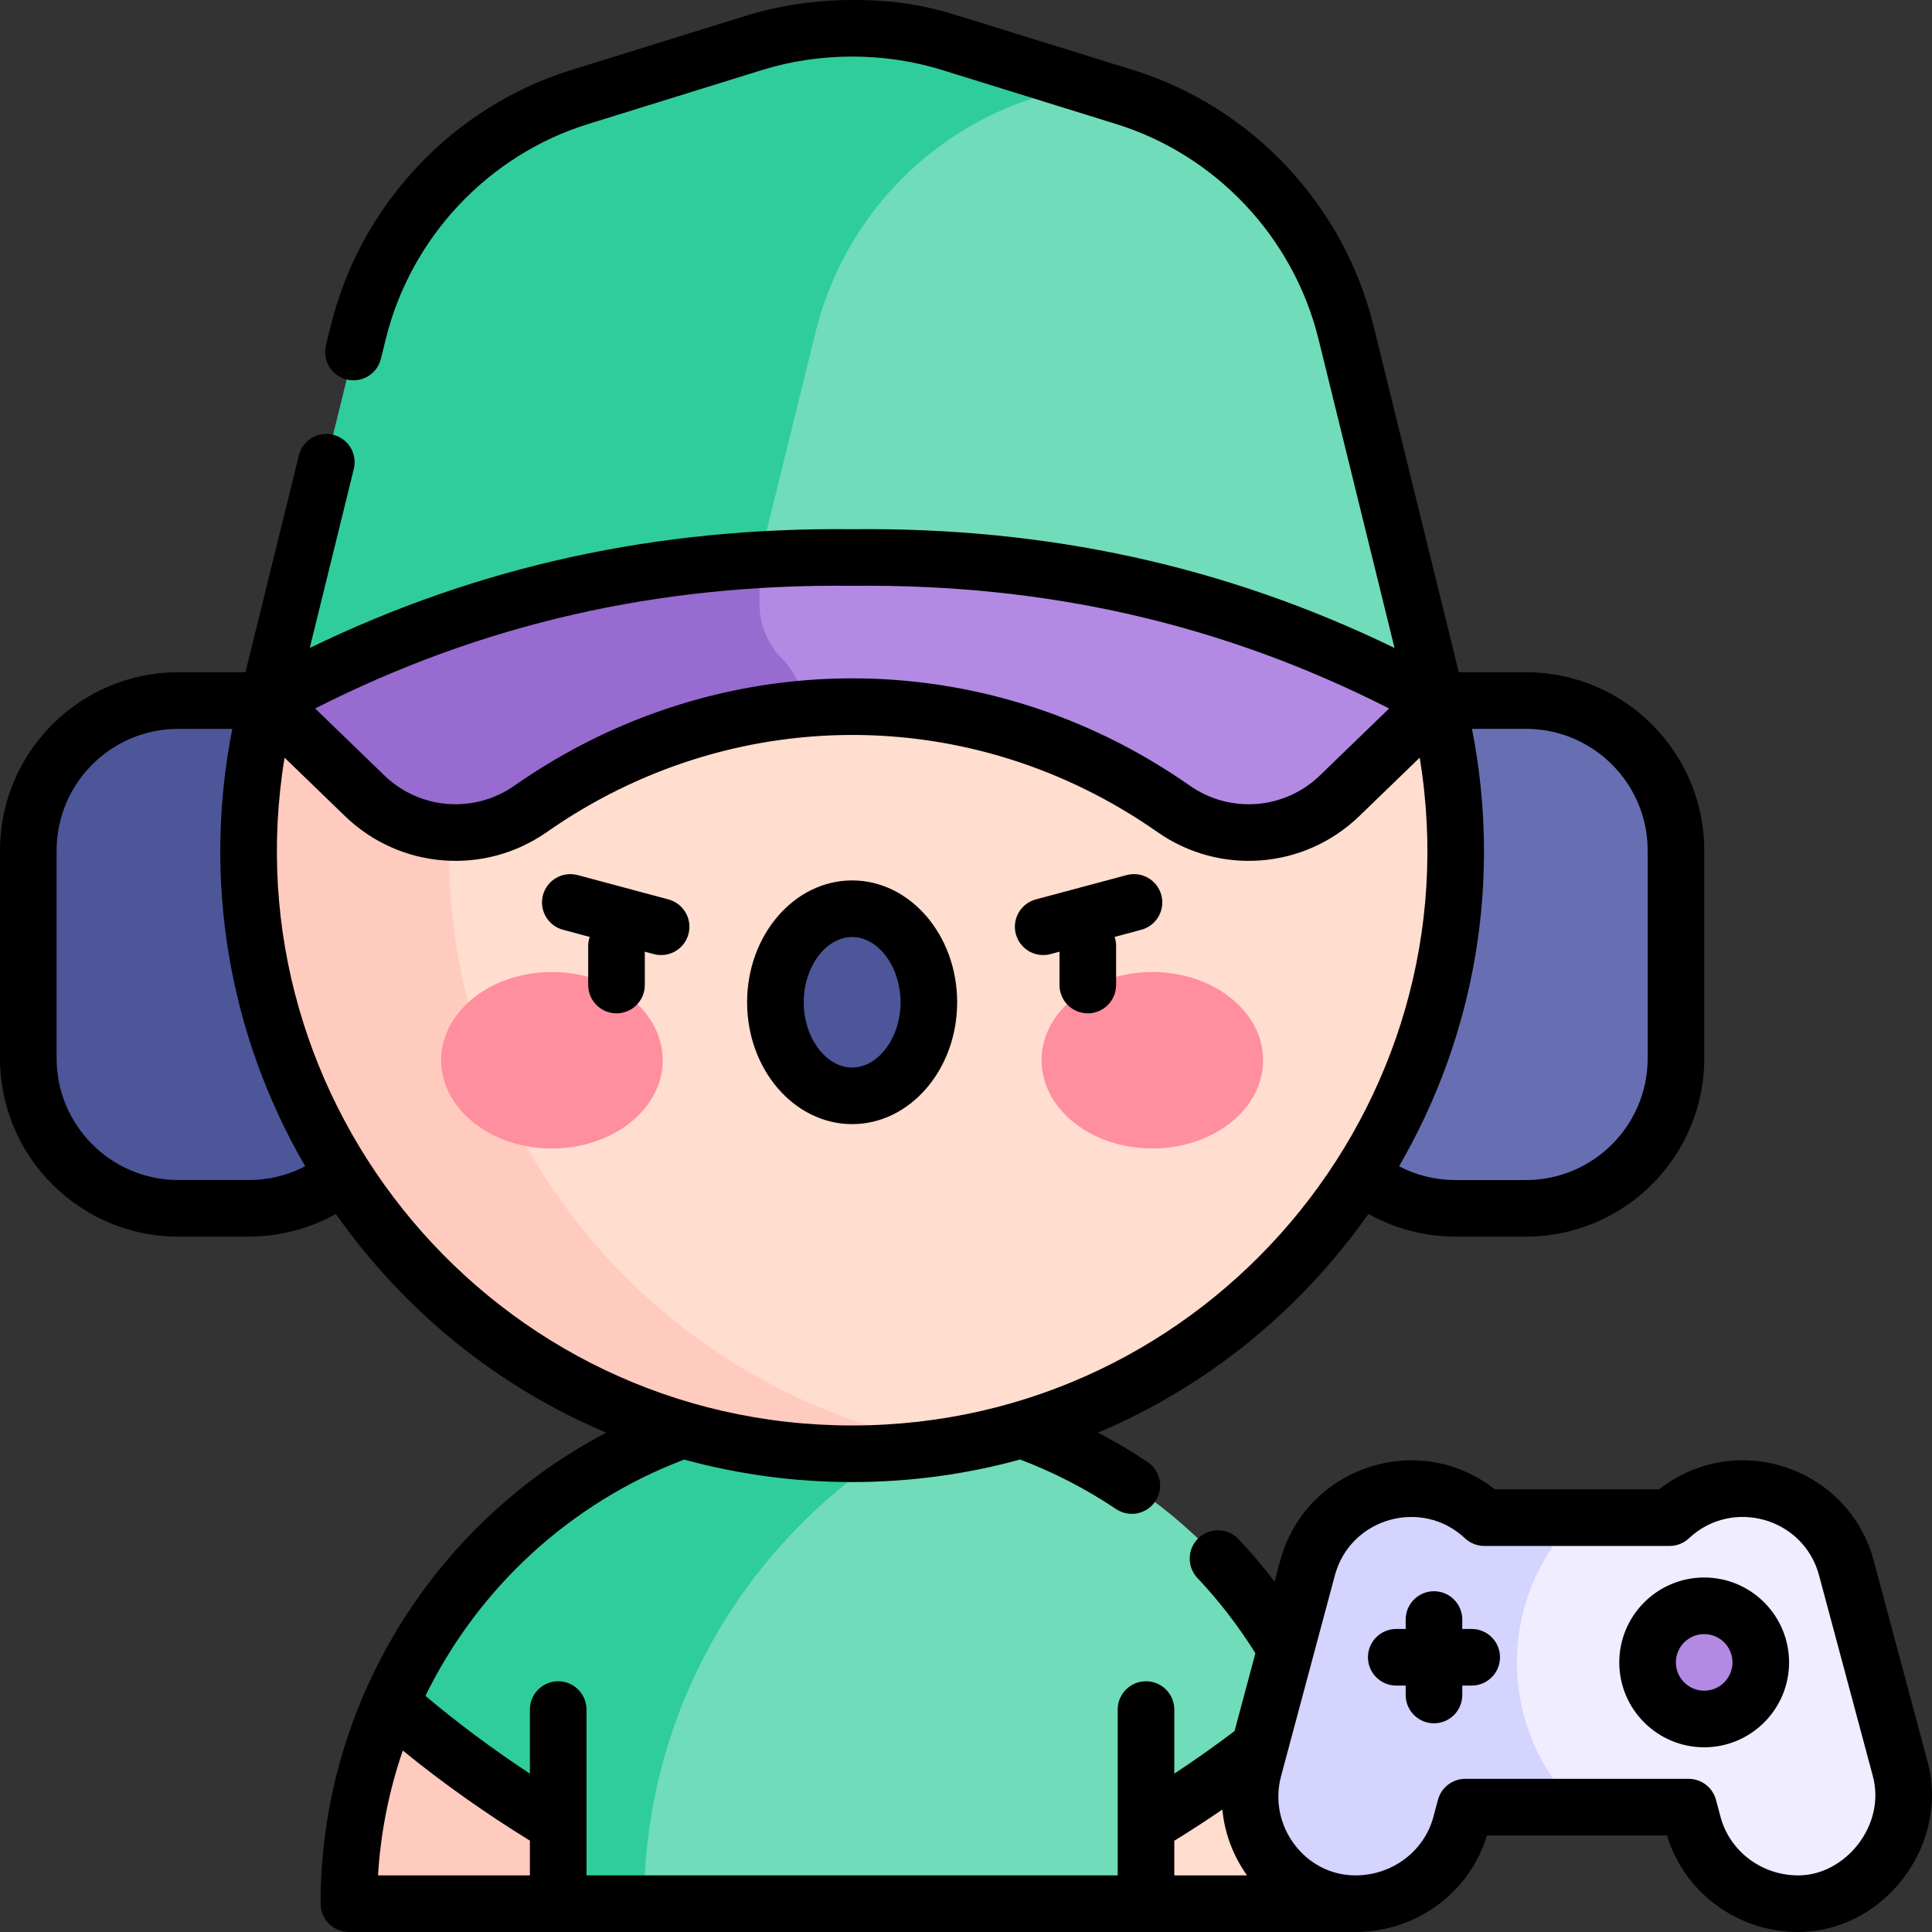 <svg id="Capa_1" enable-background="new 0 0 512 512" height="512" viewBox="0 0 512 512" width="512" xmlns="http://www.w3.org/2000/svg"><rect x="0" y="0" width="512" height="512" fill="#333333" stroke="none"/><g><g><g><path d="m169.094 451.385h-65.586c-7.1 16.285-11.053 34.244-11.053 53.115h55.475l21.164-21.164z" fill="#ffcbbe"/><path d="m348.14 451.385h-65.585v31.968l21.147 21.147h55.492c-.001-18.87-3.954-36.83-11.054-53.115z" fill="#ffddcf"/></g><g><path d="m254.958 374.349h-32.354l-51.936 51.936v78.215h133.033v-20.907c15.849-9.436 31.201-20.572 44.438-32.209-16.701-38.302-50.992-67.592-93.181-77.035z" fill="#70dcba"/><path d="m225.823 371.13c-54.311 0-101.598 32.743-122.314 80.256 13.232 11.632 28.579 22.765 44.422 32.198v20.916h22.738c.065-57.952 34.645-107.818 84.29-130.151-9.42-2.108-19.184-3.219-29.136-3.219z" fill="#30cd9c"/></g><g><path d="m65.958 185.652h-18.712c-21.951 0-39.746 17.795-39.746 39.746v55.078c0 21.951 17.795 39.746 39.746 39.746h18.712c21.951 0 39.746-17.795 39.746-39.746v-55.078c0-20.291-15.205-37.031-34.843-39.446-1.607-.198-3.243-.3-4.903-.3z" fill="#4c5699"/><path d="m385.69 185.652h18.712c21.951 0 39.746 17.795 39.746 39.746v55.078c0 21.951-17.795 39.746-39.746 39.746h-18.712c-21.951 0-39.746-17.795-39.746-39.746v-55.078c0-20.291 15.205-37.031 34.843-39.446 1.607-.198 3.243-.3 4.903-.3z" fill="#676fb2"/></g><g><path d="m380.788 185.952h-277.28v129.104l118.808 68.015h30.004c6.236-1.042 12.35-2.445 18.32-4.186 66.476-19.378 115.05-80.756 115.05-153.487 0-13.613-1.7-26.829-4.902-39.446z" fill="#ffddcf"/><path d="m118.952 225.398c0-13.613 1.702-26.829 4.904-39.446h-52.996c-3.202 12.617-4.902 25.833-4.902 39.446 0 88.29 71.576 159.865 159.865 159.865 9.028 0 17.878-.754 26.498-2.192-75.678-12.626-133.369-78.411-133.369-157.673z" fill="#ffcbbe"/></g><g><g><path d="m243.011 106.622-41.724 41.724-13.819 13.819 25.689 25.689c4.212-.367 8.437-.573 12.667-.576 29.524-.017 59.208 8.876 85.208 27.084 13.6 9.523 32.044 8.064 43.977-3.478l25.778-24.932z" fill="#b28ae4"/><path d="m207.249 174.558c-3.818-3.818-5.963-8.996-5.963-14.395v-11.817l-23.793-23.793-106.633 61.399 25.778 24.932c11.934 11.543 30.377 13.001 43.977 3.478 21.957-15.377 46.981-24.28 72.541-26.508-.269-4.998-2.35-9.739-5.907-13.296z" fill="#976bcf"/></g><g><path d="m356.697 88.069c-7.299-29.657-29.56-53.317-58.669-62.355l-11.619-3.607h-85.123v126.239c8.01-.477 16.182-.685 24.538-.593 59.141-.646 109.318 13.173 154.964 38.199-2.757-11.2-21.662-88.015-24.091-97.883z" fill="#70dcba"/><path d="m274.791 25.714 11.618-3.607-34.502-10.712c-8.493-2.638-17.091-3.895-26.083-3.895-8.792 0-17.589 1.257-26.083 3.894l-46.121 14.32c-29.109 9.038-51.37 32.697-58.669 62.355-2.436 9.899-21.327 86.653-24.091 97.883 39.197-21.49 81.741-34.706 130.426-37.606 6.209-25.226 13.396-54.427 14.835-60.277 7.301-29.658 29.562-53.317 58.67-62.355z" fill="#30cd9c"/></g></g></g><g><path d="m503.575 468.757-14.256-53.204c-4.058-15.146-19.627-24.135-34.773-20.076-4.686 1.256-8.781 3.615-12.084 6.721h-24.57l-38.357 38.357 38.357 38.357h29.617l1.217 4.543c3.438 12.831 15.134 21.046 27.839 21.046 14.981 0 27.936-13.403 27.936-28.489-.001-2.39-.274-4.824-.926-7.255z" fill="#efedff"/><path d="m417.891 402.197h-24.521c-3.303-3.106-7.398-5.466-12.084-6.721-15.146-4.058-30.715 4.93-34.773 20.076l-14.256 53.204c-4.767 17.792 8.56 35.743 26.937 35.743 12.734 0 24.468-8.191 27.913-21.046l1.217-4.543h29.568c-21.185-21.183-21.185-55.529-.001-76.713z" fill="#d4d4ff"/></g><circle cx="451.625" cy="440.554" fill="#b28ae4" r="15"/><g><ellipse cx="146.268" cy="280.974" fill="#ff8e9e" rx="29.355" ry="23.377"/><ellipse cx="305.381" cy="280.974" fill="#ff8e9e" rx="29.355" ry="23.377"/><ellipse cx="225.824" cy="265.614" fill="#4c5699" rx="20.332" ry="24.792"/></g><g><path d="m177.143 238.355-24.064-6.448c-3.997-1.067-8.114 1.302-9.186 5.303s1.302 8.114 5.303 9.186l7.078 1.897c-.252.75-.395 1.551-.395 2.387v10.366c0 4.142 3.358 7.5 7.5 7.5s7.5-3.358 7.5-7.5v-8.839l2.381.638c4.011 1.072 8.115-1.309 9.186-5.303 1.072-4.002-1.302-8.115-5.303-9.187z"/><path d="m278.395 252.844 2.381-.638v8.839c0 4.142 3.358 7.5 7.5 7.5s7.5-3.358 7.5-7.5v-10.366c0-.835-.142-1.636-.395-2.387l7.078-1.897c4.001-1.072 6.375-5.185 5.304-9.186-1.072-4.001-5.186-6.373-9.186-5.304l-24.065 6.448c-4.001 1.072-6.375 5.185-5.303 9.186 1.072 3.999 5.179 6.377 9.186 5.305z"/><path d="m253.656 265.614c0-17.806-12.485-32.292-27.832-32.292s-27.833 14.486-27.833 32.292 12.486 32.292 27.833 32.292 27.832-14.486 27.832-32.292zm-40.664 0c0-9.373 5.876-17.292 12.833-17.292 6.956 0 12.832 7.918 12.832 17.292s-5.876 17.292-12.832 17.292c-6.957 0-12.833-7.919-12.833-17.292z"/><path d="m510.814 466.814c0-.001 0-.001 0 0l-14.257-53.204c-6.672-24.911-36.642-34.824-56.872-18.914h-43.549c-20.325-15.983-50.248-5.814-56.873 18.914l-1.483 5.533c-2.985-3.908-6.165-7.67-9.539-11.248-2.841-3.013-7.588-3.152-10.602-.31-3.013 2.842-3.152 7.588-.31 10.602 5.769 6.116 10.925 12.813 15.365 19.936l-5.53 20.637c-5.208 3.935-10.542 7.709-15.964 11.281v-16.987c0-4.142-3.358-7.5-7.5-7.5s-7.5 3.358-7.5 7.5v43.946h-140.77v-43.946c0-4.142-3.358-7.5-7.5-7.5s-7.5 3.358-7.5 7.5v16.981c-9.725-6.4-19.093-13.376-27.689-20.612 13.816-28.249 38.022-51.024 68.58-62.62 14.295 3.912 29.229 5.959 44.501 5.959 15.28 0 30.223-2.051 44.527-5.97 8.924 3.386 17.468 7.786 25.419 13.122 3.445 2.311 8.101 1.388 10.407-2.048 2.308-3.439 1.392-8.099-2.048-10.407-4.235-2.843-8.628-5.436-13.138-7.799 28.506-12.031 53.25-31.883 71.657-57.949 7.005 3.909 14.957 6.01 23.044 6.01h18.712c26.052 0 47.246-21.194 47.246-47.246v-55.078c0-26.051-21.194-47.246-47.246-47.246h-17.81l-22.612-91.876c-7.88-32.016-32.299-57.966-63.727-67.725l-46.122-14.318c-9.171-2.848-16.809-4.232-28.307-4.232-9.738 0-19.262 1.424-28.307 4.232l-46.121 14.319c-31.429 9.759-55.848 35.709-63.727 67.723l-1.287 5.226c-.99 4.022 1.468 8.085 5.49 9.075 4.023.988 8.085-1.468 9.075-5.49l1.286-5.225c6.63-26.94 27.173-48.776 53.61-56.984l46.121-14.319c15.057-4.675 32.171-4.827 47.72 0l46.121 14.319c26.437 8.208 46.979 30.044 53.61 56.984l20.147 81.86c-44.739-21.708-91.919-32.033-143.738-31.469-51.81-.551-98.996 9.763-143.738 31.469l11.674-47.431c.99-4.022-1.468-8.085-5.49-9.075-4.021-.987-8.085 1.468-9.075 5.49l-14.139 57.447h-17.81c-26.052.001-47.246 21.196-47.246 47.247v55.078c0 26.052 21.194 47.246 47.246 47.246h18.712c8.086 0 16.038-2.1 23.042-6.009 18.584 26.335 43.436 46.054 71.67 57.962-45.955 24.059-75.716 72.053-75.716 124.826 0 4.142 3.358 7.5 7.5 7.5h266.738v-.002c16.142-.002 30.326-10.471 34.864-25.589h47.706c4.54 15.121 18.696 25.59 34.797 25.59 19.313 0 35.441-16.936 35.441-36.42 0-2.887-.397-5.825-1.186-8.766zm-120.725-273.662h14.313c17.78 0 32.246 14.465 32.246 32.246v55.078c0 17.781-14.466 32.246-32.246 32.246h-18.712c-5.296 0-10.358-1.254-14.924-3.654 20.309-34.964 27.22-75.825 19.323-115.916zm-164.347-37.9c.055.001.109.001.164 0 51.408-.573 98.061 10.082 142.23 32.503l-18.34 17.738c-9.372 9.065-23.813 10.183-34.461 2.726-54.74-38.334-125.43-37.53-179.02 0-10.632 7.445-25.074 6.355-34.461-2.726l-18.341-17.739c44.167-22.421 90.798-33.08 142.229-32.502zm-159.784 157.47h-18.712c-17.78 0-32.246-14.465-32.246-32.246v-55.078c0-17.78 14.465-32.246 32.246-32.246h14.314c-7.893 40.08-.982 80.939 19.324 115.914-4.567 2.402-9.63 3.656-14.926 3.656zm9.457-111.931 16.01 15.484c14.579 14.101 36.996 15.783 53.494 4.23 48.46-33.936 112.275-34.69 161.812 0 16.472 11.535 38.893 9.889 53.493-4.23l16.01-15.485c15.211 92.331-56.269 176.972-150.411 176.972-94.752.001-165.525-85.173-150.408-176.971zm65.015 296.209h-40.25c.686-11.425 2.944-22.533 6.563-33.086 10.487 8.537 21.926 16.648 33.687 23.876zm170.771 0v-9.182c4.289-2.636 8.54-5.397 12.735-8.265.59 6.2 2.807 12.194 6.537 17.447zm165.358 0c-9.683 0-18.151-6.37-20.595-15.488l-1.217-4.543c-.879-3.279-3.851-5.56-7.245-5.56h-59.185c-3.395 0-6.366 2.28-7.245 5.56l-1.216 4.542c-2.443 9.119-10.942 15.487-20.669 15.487-13.322 0-23.222-13.13-19.692-26.303 2.983-11.133 11.215-41.857 14.256-53.204 4.09-15.26 23.044-20.581 34.476-9.833 1.391 1.308 3.229 2.036 5.138 2.036h49.091c1.909 0 3.747-.728 5.138-2.036 11.406-10.727 30.369-5.495 34.476 9.833l14.257 53.204c3.502 13.074-7.354 26.305-19.768 26.305z"/><path d="m390.019 431.693h-2.5v-2.5c0-4.142-3.357-7.5-7.5-7.5s-7.5 3.358-7.5 7.5v2.5h-2.5c-4.143 0-7.5 3.358-7.5 7.5s3.357 7.5 7.5 7.5h2.5v2.5c0 4.142 3.357 7.5 7.5 7.5s7.5-3.358 7.5-7.5v-2.5h2.5c4.143 0 7.5-3.358 7.5-7.5s-3.357-7.5-7.5-7.5z"/><path d="m451.625 418.054c-12.406 0-22.5 10.093-22.5 22.5s10.094 22.5 22.5 22.5 22.5-10.093 22.5-22.5-10.094-22.5-22.5-22.5zm0 30c-4.136 0-7.5-3.364-7.5-7.5s3.364-7.5 7.5-7.5 7.5 3.364 7.5 7.5-3.364 7.5-7.5 7.5z"/></g></g></svg>